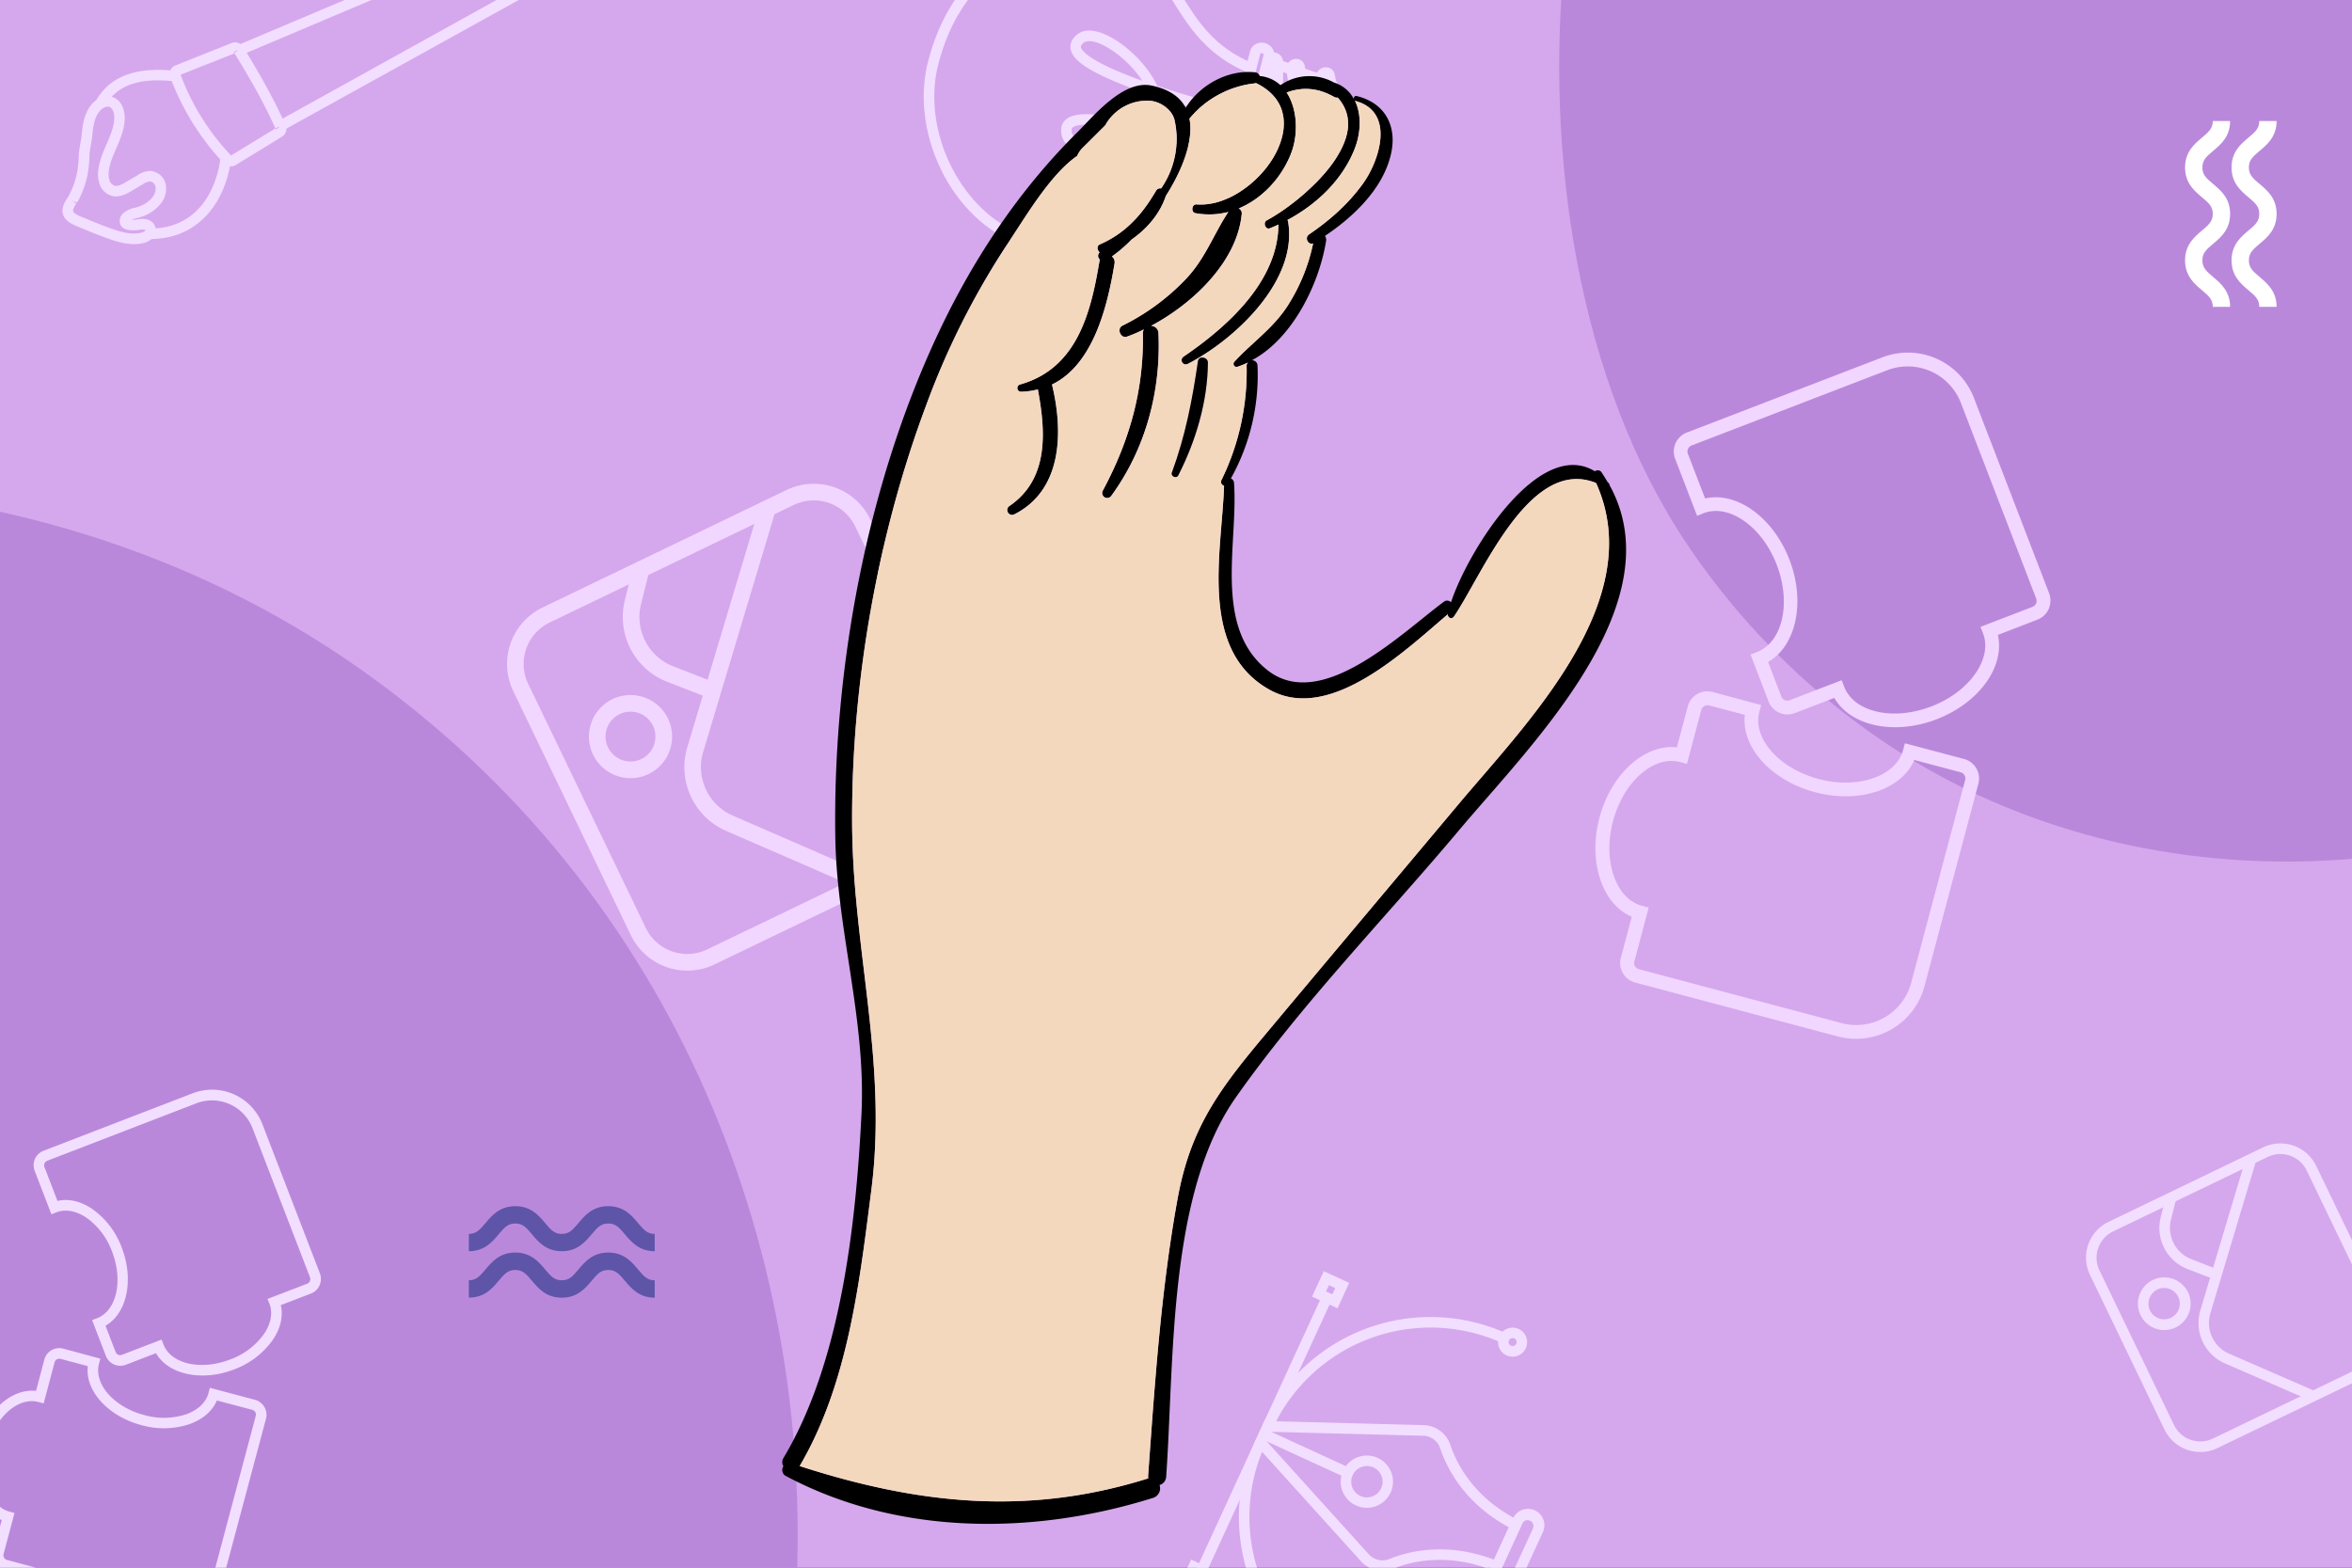 <svg xmlns="http://www.w3.org/2000/svg" xmlns:xlink="http://www.w3.org/1999/xlink" viewBox="0 0 900 600"><rect x="0" y="0" width="900" height="600" fill="#333333" stroke="none"/><defs><style>.cls-1{fill:none;}.cls-2{fill:#d5a8ed;}.cls-3{clip-path:url(#clip-path);}.cls-4{fill:#ba88db;}.cls-5{fill:#f2deff;}.cls-6{fill:#fff;}.cls-7{fill:#5f55a8;}.cls-8{fill:#f1d6ff;}.cls-9{fill:#f3d8be;}</style><clipPath id="clip-path"><rect id="SVGID" class="cls-1" x="-11.06" y="-1.3" width="1051.42" height="613.33" transform="translate(1029.3 610.73) rotate(-180)"/></clipPath></defs><g id="Capa_2" data-name="Capa 2"><rect class="cls-2" x="-11.06" y="-1.3" width="1051.42" height="613.33" transform="translate(1029.3 610.73) rotate(-180)"/><g class="cls-3"><path class="cls-4" d="M-259,957.5c109.87,54.72,246.16,51.2,354.36-6.76,261.34-140,284.56-531.17,36.21-699C1.84,164.1-182.25,163.91-310,254.44c-87.67,62.1-143.77,164.57-154.7,270.88-10.48,101.84,6.15,221.29,64.09,307C-365,885.1-316,929.08-259,957.5Z"/><path class="cls-4" d="M750.28,301.08c80.88,40.28,181.21,37.69,260.86-5,192.38-103.06,209.47-391,26.66-514.54-95.53-64.55-231-64.69-325.12,2C648.15-170.76,606.84-95.33,598.8-17.07c-7.71,75,4.53,162.9,47.18,226C672.22,247.79,708.27,280.16,750.28,301.08Z"/><path class="cls-5" d="M102,541.4a6.18,6.18,0,0,1-.2,1.53L86,602.05a20.65,20.65,0,0,1-25.26,14.64L1.65,601a5.89,5.89,0,0,1-4.18-7.22l3.18-12c-4-1.72-7.16-5.32-9-10.32a31.45,31.45,0,0,1-.42-18.66c3.4-12.79,13.22-21.5,22.56-20.46l3.18-12a5.91,5.91,0,0,1,7.22-4.18L38.39,520l-.52,1.95c-2,7.71,5.67,16.54,17.23,19.61a27.39,27.39,0,0,0,16.24-.31c4.5-1.64,7.5-4.52,8.46-8.14l.52-1.95,17.26,4.59a5.93,5.93,0,0,1,4.39,5.7ZM1.3,595.25a1.88,1.88,0,0,0,1.39,1.8l59.12,15.74A16.6,16.6,0,0,0,82.13,601l15.74-59.12a1.86,1.86,0,0,0-.19-1.42,1.88,1.88,0,0,0-1.14-.87L83,536c-1.72,4-5.32,7.16-10.32,9a31.45,31.45,0,0,1-18.66.42C41.27,542,32.49,532.25,33.6,522.85l-10.42-2.77a1.87,1.87,0,0,0-2.29,1.32l-4.18,15.72-2-.52C7,534.54-1.78,542.27-4.85,553.83a27.4,27.4,0,0,0,.31,16.24c1.64,4.5,4.52,7.5,8.14,8.46l1.95.52L1.37,594.77A1.59,1.59,0,0,0,1.3,595.25Z"/><path class="cls-5" d="M122.79,489.55a5.92,5.92,0,0,1-3.79,5.52l-11.55,4.44c1,4.27-.1,8.92-3.08,13.33a31.61,31.61,0,0,1-14.85,11.3c-12.36,4.75-25.17,1.91-29.82-6.25l-11.55,4.44a5.91,5.91,0,0,1-7.63-3.39l-5.27-13.69,1.88-.72c7.48-2.88,10.06-14.31,5.77-25.46a27.49,27.49,0,0,0-9.79-13c-4-2.68-8.07-3.41-11.56-2.07l-1.88.73-6.42-16.67a5.94,5.94,0,0,1,3.4-7.63l57.09-22a20.66,20.66,0,0,1,26.68,11.86l22,57.09A5.8,5.8,0,0,1,122.79,489.55Zm-20.42,7.6,15.19-5.85a1.87,1.87,0,0,0,1.07-2.41l-22-57.09a16.63,16.63,0,0,0-21.47-9.54l-57.09,22A1.87,1.87,0,0,0,17,446.64l5,13c4.26-1,8.92.1,13.32,3.08a31.46,31.46,0,0,1,11.3,14.86c4.74,12.36,1.91,25.17-6.25,29.81l3.87,10.07a1.88,1.88,0,0,0,2.42,1.07l15.18-5.84.72,1.88c2.88,7.47,14.3,10.06,25.47,5.76a27.45,27.45,0,0,0,13-9.79c2.68-4,3.43-8.07,2.07-11.55Z"/><path class="cls-5" d="M582.67,582.72l-8.92,19.4-1.79-.75c-17.79-7.37-31.93-3.77-38.77-1a11.11,11.11,0,0,1-12.4-2.82l-40.86-45.2,3.91-8.5,60.9,1.59A11.1,11.1,0,0,1,555,553.05c2.33,7,8.8,20.08,26,28.79Zm-11,14.21,5.7-12.39c-17.19-9.35-23.82-22.86-26.27-30.23a7.06,7.06,0,0,0-6.49-4.81L486.39,548l-1.68,3.65,39.07,43.23a7.07,7.07,0,0,0,7.88,1.8C538.84,593.73,553.42,590,571.7,596.93Z"/><path class="cls-5" d="M532.13,571.23A10,10,0,1,1,527.22,558,10,10,0,0,1,532.13,571.23Zm-14.51-6.67a6,6,0,1,0,7.92-2.93A6,6,0,0,0,517.62,564.56Z"/><rect class="cls-5" x="497.73" y="538.7" width="4.03" height="35.29" transform="translate(-214.48 778.02) rotate(-65.31)"/><path class="cls-5" d="M590.3,586.58l-8.65,18.81a6.29,6.29,0,1,1-11.43-5.25l8.66-18.82a6.29,6.29,0,1,1,11.42,5.26Zm-16.41,15.25a2.26,2.26,0,1,0,4.1,1.88l8.65-18.82a2.26,2.26,0,0,0-4.1-1.88Z"/><path class="cls-5" d="M516.78,641l-1.69,3.67a70.58,70.58,0,0,1-34.6-93.51l3.66,1.68A66.55,66.55,0,0,0,516.78,641Z"/><path class="cls-5" d="M576.79,510.48l-1.69,3.67a66.56,66.56,0,0,0-88.16,32.63l-3.66-1.69A70.59,70.59,0,0,1,576.79,510.48Z"/><rect class="cls-5" x="426.39" y="546.79" width="114.81" height="4.03" transform="translate(-216.93 759.12) rotate(-65.31)"/><path class="cls-5" d="M516.28,491l-4.48,9.74-9.74-4.48,4.48-9.74Zm-6.46,4.39,1.11-2.41-2.41-1.11-1.11,2.41Z"/><path class="cls-5" d="M465.53,601.37l-4.48,9.74-9.74-4.48,4.48-9.74Zm-6.46,4.39,1.11-2.41-2.41-1.11-1.11,2.41Z"/><path class="cls-5" d="M583.86,516a5.56,5.56,0,1,1-2.73-7.37A5.57,5.57,0,0,1,583.86,516Zm-6.45-3a1.53,1.53,0,1,0,2-.75A1.54,1.54,0,0,0,577.41,513Z"/><path class="cls-5" d="M886.3,446.22l28.52,59.2a15.22,15.22,0,0,1-7.09,20.28l-59.21,28.52a15.21,15.21,0,0,1-20.28-7.1l-28.51-59.2a15.19,15.19,0,0,1,7.09-20.27L866,439.13A15.2,15.2,0,0,1,886.3,446.22Zm-54.42,99.15a11.16,11.16,0,0,0,14.89,5.21L906,522.06a11.16,11.16,0,0,0,5.2-14.89L882.67,448a11.18,11.18,0,0,0-14.9-5.21l-59.2,28.52a11.17,11.17,0,0,0-5.21,14.89Z"/><path class="cls-5" d="M863.34,444.16l-17.55,58.51A12.83,12.83,0,0,0,853,518.11l33,14.37-1.62,3.7-33-14.37a16.87,16.87,0,0,1-9.41-20.3L859.48,443Z"/><path class="cls-5" d="M848.87,485.94l-1.46,3.75-10.38-4a16.87,16.87,0,0,1-10.24-19.78l2-8,3.92,1-2,8a12.86,12.86,0,0,0,7.78,15Z"/><path class="cls-5" d="M837.25,494.59a10.08,10.08,0,1,1-13.46-4.7A10.1,10.1,0,0,1,837.25,494.59Zm-14.53,7a6,6,0,1,0,2.82-8.07A6.06,6.06,0,0,0,822.72,501.59Z"/><path class="cls-5" d="M108.18,50l-2-3.53,151.51-84a8.17,8.17,0,0,0-1-6,5.33,5.33,0,0,0-5-2.87L92.21,21.14l-1.57-3.72L250.82-50.27l.33,0a9.44,9.44,0,0,1,9.08,4.83c2,3.46,2.34,8.11.7,10.59l-.27.42-.43.24Z"/><path class="cls-5" d="M36.62,38.7C41.94,29.17,52,25.39,67.38,27.15l-.46,4c-13.76-1.58-22.28,1.45-26.78,9.51Z"/><path class="cls-5" d="M57.11,91.51v-4c24.1,0,27-24.53,27.28-27.33l4,.37C87.37,72.05,79.6,91.55,57.11,91.51Z"/><path class="cls-5" d="M83.13,59.76A97.74,97.74,0,0,1,65.27,29.87l-.15-.4a3.46,3.46,0,0,1,2-4.41l21.55-8.61a3.49,3.49,0,0,1,4.22,1.36l-1.45,1.47,1.71-1.07c3.08,4.92,10.8,17.6,15.91,29.25h0l.23.51a3.47,3.47,0,0,1-1.34,4.31l0,0L90.17,63.17A3.46,3.46,0,0,1,86,62.73l-1-1C84.47,61.23,83.84,60.56,83.13,59.76Zm4.92,0h0ZM69.1,28.6A90.89,90.89,0,0,0,87.86,58.93l.57.57L105.64,49l-.28.13c-5-11.39-12.59-23.86-15.63-28.71Zm-.5.21h0Zm37.1,20.12a.57.57,0,0,0-.12.64l.42-.34-.22-.34Zm.11,0,.21.33,1.19-.94Zm-14.64-30-1.71,1.06a.64.64,0,0,0,.39.28Z"/><path class="cls-5" d="M25.25,84a5.24,5.24,0,0,1-1.19-2.19c-.61-2.36.84-4.66,1.71-6l.19-.3A14.47,14.47,0,0,0,26.8,74a33.94,33.94,0,0,0,2.62-7.57A42.69,42.69,0,0,0,30.15,60l0-.75a37.69,37.69,0,0,1,.6-4.32c.2-1.15.41-2.3.51-3.45.36-4,1.06-8.23,3.73-11.45,1.84-2.23,5.09-4,8.19-2.85,3.52,1.27,4.65,5.28,4.54,8.32C47.63,49.54,46,53.2,44.5,56.75c-1.32,3-2.56,5.92-2.88,8.93A7.4,7.4,0,0,0,42,69.23a3,3,0,0,0,1.87,1.85c1.26.32,2.87-.53,4.41-1.44l4.37-2.58a9.22,9.22,0,0,1,4.82-1.66,6.57,6.57,0,0,1,6,5.37,9.12,9.12,0,0,1-2,7.21,15.12,15.12,0,0,1-6.77,4.79,17.36,17.36,0,0,1-2.05.62,9.94,9.94,0,0,0-2.2.75A15.44,15.44,0,0,0,52.27,84l.49-.06a9.8,9.8,0,0,1,2.89-.08,4.56,4.56,0,0,1,3.8,3,4.38,4.38,0,0,1-1.27,4.46A7.17,7.17,0,0,1,54.93,93c-4.86,1.19-9.7-.3-13.86-1.79-3.19-1.14-6.35-2.39-9.41-3.72-.32-.14-.69-.28-1.09-.43C28.84,86.36,26.64,85.51,25.25,84Zm3.93-6.08c-.41.66-1.39,2.21-1.22,2.88.3,1.07,2.65,2,4.07,2.52.45.17.87.34,1.24.5,3,1.29,6.06,2.51,9.16,3.62C46,88.68,50.2,90,54,89.06a3.23,3.23,0,0,0,1.44-.64.62.62,0,0,0,.2-.36,2.24,2.24,0,0,0-.56-.18,6.44,6.44,0,0,0-1.76.09l-.55.07c-5.38.62-6.75-1.32-6.95-3.05a4,4,0,0,1,1.41-3.44,10.1,10.1,0,0,1,4.49-2.07A13.23,13.23,0,0,0,53.31,79a11.23,11.23,0,0,0,5-3.47,5.22,5.22,0,0,0,1.2-4,2.53,2.53,0,0,0-2.14-2.1,5.71,5.71,0,0,0-2.71,1.09l-4.37,2.58c-1.68,1-4.48,2.64-7.47,1.87a7,7,0,0,1-4.59-4.22,11.06,11.06,0,0,1-.62-5.51c.38-3.62,1.81-6.92,3.19-10.1,1.45-3.35,2.82-6.51,2.93-9.82.06-1.77-.49-3.91-1.88-4.4-1.2-.43-2.78.5-3.72,1.63-2,2.38-2.51,5.84-2.81,9.23-.11,1.27-.34,2.54-.56,3.81a34.11,34.11,0,0,0-.54,3.86l0,.75a45.21,45.21,0,0,1-.81,7.07,37.51,37.51,0,0,1-2.93,8.48,19.5,19.5,0,0,1-1.06,1.82l-1.89-.78Z"/><path class="cls-5" d="M479.53,24.25,478,28C461.89,21.44,454.92,10.26,448.77.4c-5-7.95-9.24-14.82-17.39-18.11-13.23-5.36-29.63-4.53-42.78,2.16C378.4-10.36,365,.91,358.93,25.07c-4.19,16.7,1,36.66,13.12,50.84,9.24,10.78,21.05,16.37,32.42,15.33,12.34-1.13,18.9-5.14,25.85-9.38,8.48-5.19,17.27-10.55,36.54-11l.09,4c-18.19.39-26.5,5.46-34.53,10.37-7,4.3-14.31,8.74-27.59,10-12.68,1.15-25.75-4.94-35.85-16.73C356,63.39,350.53,42,355,24.09c6.41-25.64,20.81-37.66,31.77-43.24,14.16-7.2,31.83-8.08,46.12-2.3,9.36,3.78,14.18,11.52,19.29,19.72C458.3,8.07,464.62,18.2,479.53,24.25Z"/><path class="cls-5" d="M474.74,42.08l-1,3.91c-4.95-1.24-17.06-4.39-29.34-8.35a13,13,0,0,1-.19,6.52A14.07,14.07,0,0,1,442,48.48c12.86,3.5,25.28,7.88,29,9.22l-1.36,3.79c-3.9-1.4-17.4-6.16-30.86-9.69-7.56,6.12-21.13,8.72-28.13,5.22a7.64,7.64,0,0,1-4.55-7.86,5.05,5.05,0,0,1,2.21-3.75c2.5-1.75,8.27-3.44,29.37,1.93A11.08,11.08,0,0,0,440.37,43a11,11,0,0,0-.6-6.87C415.62,27.9,411.18,22.91,410,19.86a5,5,0,0,1,.17-4.27,7.25,7.25,0,0,1,7.14-3.86c8.22.37,20.81,10.88,25.51,21.13C455.89,37.23,469.44,40.75,474.74,42.08Zm-61.15-24.2a1.47,1.47,0,0,0,.11.48c.62,1.52,4.16,5.65,23.4,12.54-5.2-8-14.63-14.89-20-15.14-2.18-.09-3,.93-3.39,1.71A.89.89,0,0,0,413.59,17.88ZM410.06,50a3.62,3.62,0,0,0,2.36,3.39c4.48,2.24,14.25,1.14,21.15-2.92-17.09-4.07-21.74-2.64-23-1.78a1,1,0,0,0-.51.82A3.79,3.79,0,0,0,410.06,50Z"/><path class="cls-5" d="M519.85,56.84a11,11,0,0,1-.55,3.39c-2.55,7.93-11,11.88-13,12.72l-.3.3-3.33,0,.84-4.16,1,.21c.82-.33,8.82-3.65,11-10.33,1.69-5.24-3.28-9.36-5.49-10.89l-.58-.37,1-1.69-1.95-.41L509,43l2.37,1.21s.32.18.83.52C514.23,46.13,519.84,50.58,519.85,56.84Z"/><rect class="cls-5" x="473.76" y="73.17" width="4.03" height="8.86" transform="translate(338.44 539.69) rotate(-82.71)"/><rect class="cls-5" x="483.32" y="23.19" width="4.03" height="0.78" transform="translate(310.33 476.88) rotate(-71.67)"/><path class="cls-5" d="M507.59,70.47l-.81,2c-2.69,6.11-5.67,9.46-8.86,10l-.29,0-1.44-.18.5-4,.82.11c1.34-.41,3.47-2.66,5.73-7.9l.59-1.44.56.21h.7v.28Z"/><path class="cls-5" d="M513.42,40.91c0,1.72-.09,3.63-.29,5.72-.24,2.57-.64,5.3-1.17,8.15l.34.69-1,1.12-1.42-1.42L508,56l-.31-.61.14-.68c.57-3,1-5.8,1.24-8.43.8-8.41-.34-12-1.14-12.81l-11-3.76,1.3-3.82L510.1,30a6.94,6.94,0,0,1,.73.61C512.55,32.34,513.42,35.79,513.42,40.91Z"/><rect class="cls-5" x="486.3" y="74.23" width="4.03" height="9.96" transform="translate(347.74 553.52) rotate(-82.7)"/><rect class="cls-5" x="489.57" y="22.89" width="4.03" height="5.64" transform="translate(307.78 482.37) rotate(-71.07)"/><path class="cls-5" d="M487.55,20.87a4.7,4.7,0,0,1-.16,1.22L473.1,78.47A4.43,4.43,0,0,1,470,81.76a5,5,0,0,1-4.78-1.21A4.42,4.42,0,0,1,464,76.17L478.3,19.79a4.47,4.47,0,0,1,3.13-3.29,5,5,0,0,1,4.79,1.22A4.35,4.35,0,0,1,487.55,20.87ZM467.88,77.38a.33.33,0,0,0,.12.28,1,1,0,0,0,.87.22c.1,0,.24-.07.32-.4l14.3-56.38c.08-.33,0-.43-.09-.49a1,1,0,0,0-.87-.22c-.09,0-.23.07-.32.4L467.92,77.17A1,1,0,0,0,467.88,77.38Z"/><path class="cls-5" d="M491,27.2a242.85,242.85,0,0,1-5.78,52.64,3.45,3.45,0,0,1-2.33,2.59,3.83,3.83,0,0,1-3.67-.83,3.59,3.59,0,0,1-1.05-3.42,236.61,236.61,0,0,0,5.56-54.44h0v0a3.62,3.62,0,0,1,7.24-.08C490.94,24.8,491,26,491,27.2Zm-3.24-3.51Z"/><path class="cls-5" d="M501.38,50.62a154.92,154.92,0,0,1-3.3,31.79,3.45,3.45,0,0,1-4.19,2.7A3.6,3.6,0,0,1,491,80.8a146.86,146.86,0,0,0,1.24-53.88h0a3.75,3.75,0,0,1,3.18-4.33,3.31,3.31,0,0,1,3.88,2.79A156.71,156.71,0,0,1,501.38,50.62Z"/><path class="cls-5" d="M512.42,44.39c0,8.58-1.19,17-2.29,24.8a3.3,3.3,0,0,1-2,2.68,3.83,3.83,0,0,1-3.7-.59A3.67,3.67,0,0,1,503,67.84c1.75-12.39,3.56-25.19.71-37.6h0a3.64,3.64,0,0,1,1.05-3.47,3.83,3.83,0,0,1,3.66-.87,3.33,3.33,0,0,1,2.3,2.55A70.67,70.67,0,0,1,512.42,44.39Z"/></g><path class="cls-6" d="M864.66,106c-2.71-2.26-4.12-3.58-4.12-6.35s1.41-4.08,4.12-6.35c2.89-2.42,6.49-5.44,6.49-11.44s-3.6-9-6.49-11.43c-2.71-2.26-4.12-3.58-4.12-6.34s1.41-4.08,4.12-6.35c2.89-2.42,6.49-5.44,6.49-11.43h-6.63c0,2.76-1.41,4.08-4.12,6.35-2.89,2.42-6.49,5.43-6.49,11.43s3.6,9,6.49,11.43c2.71,2.27,4.12,3.58,4.12,6.34s-1.41,4.09-4.12,6.36c-2.89,2.42-6.49,5.44-6.49,11.43s3.6,9,6.49,11.44c2.71,2.27,4.12,3.58,4.12,6.35h6.63C871.15,111.49,867.55,108.47,864.66,106Z"/><path class="cls-6" d="M846.87,106c-2.71-2.26-4.12-3.58-4.12-6.35s1.41-4.08,4.12-6.35c2.89-2.42,6.49-5.44,6.49-11.44s-3.6-9-6.49-11.43c-2.71-2.26-4.12-3.58-4.12-6.34s1.41-4.08,4.12-6.35c2.89-2.42,6.49-5.44,6.49-11.43h-6.63c0,2.76-1.41,4.08-4.12,6.35-2.89,2.42-6.49,5.43-6.49,11.43s3.6,9,6.49,11.43c2.71,2.27,4.12,3.58,4.12,6.34s-1.41,4.09-4.12,6.36c-2.89,2.42-6.49,5.44-6.49,11.43s3.6,9,6.49,11.44c2.71,2.27,4.12,3.58,4.12,6.35h6.63C853.36,111.49,849.76,108.47,846.87,106Z"/><path class="cls-7" d="M190.83,490.18c2.27-2.71,3.59-4.12,6.36-4.12s4.08,1.41,6.35,4.12c2.42,2.89,5.44,6.49,11.43,6.49s9-3.6,11.44-6.49c2.26-2.71,3.57-4.12,6.34-4.12s4.08,1.41,6.35,4.12c2.42,2.89,5.44,6.49,11.43,6.49V490c-2.77,0-4.08-1.41-6.35-4.12-2.42-2.9-5.44-6.5-11.43-6.5s-9,3.6-11.43,6.5c-2.27,2.71-3.58,4.12-6.35,4.12s-4.08-1.42-6.35-4.12c-2.42-2.9-5.44-6.5-11.43-6.5s-9,3.6-11.44,6.5c-2.27,2.7-3.58,4.12-6.35,4.12v6.63C185.39,496.67,188.41,493.07,190.83,490.18Z"/><path class="cls-7" d="M190.83,472.39c2.27-2.71,3.59-4.12,6.36-4.12s4.08,1.41,6.35,4.12c2.42,2.89,5.44,6.49,11.43,6.49s9-3.6,11.44-6.49c2.26-2.71,3.57-4.12,6.34-4.12s4.08,1.41,6.35,4.12c2.42,2.89,5.44,6.49,11.43,6.49v-6.63c-2.77,0-4.08-1.42-6.35-4.12-2.42-2.9-5.44-6.5-11.43-6.5s-9,3.6-11.43,6.5c-2.27,2.7-3.58,4.12-6.35,4.12s-4.08-1.42-6.35-4.12c-2.42-2.9-5.44-6.5-11.43-6.5s-9,3.6-11.44,6.5c-2.27,2.7-3.58,4.12-6.35,4.12v6.63C185.39,478.88,188.41,475.28,190.83,472.39Z"/><path class="cls-8" d="M757.3,297.93a7.63,7.63,0,0,1-.26,2L736.4,377.48a27.09,27.09,0,0,1-33.14,19.2l-77.54-20.63a7.73,7.73,0,0,1-5.49-9.48l4.17-15.69c-5.26-2.26-9.39-7-11.78-13.53-2.63-7.24-2.83-15.93-.55-24.48,4.47-16.78,17.35-28.2,29.59-26.84l4.18-15.7a7.76,7.76,0,0,1,9.47-5.49l18.6,5-.68,2.55c-2.7,10.11,7.44,21.69,22.6,25.73,7.51,2,15.08,1.85,21.3-.42,5.9-2.14,9.84-5.93,11.1-10.67l.68-2.55,22.64,6a7.77,7.77,0,0,1,5.75,7.47Zm-132,70.63a2.46,2.46,0,0,0,1.82,2.37l77.55,20.64a21.79,21.79,0,0,0,26.66-15.46l20.63-77.54a2.38,2.38,0,0,0-.24-1.86,2.44,2.44,0,0,0-1.49-1.14l-17.71-4.71c-2.26,5.26-7,9.39-13.54,11.78-7.23,2.63-15.92,2.83-24.47.55-16.78-4.47-28.31-17.27-26.84-29.59L654,270a2.45,2.45,0,0,0-3,1.74l-5.48,20.61-2.56-.68c-10.15-2.7-21.69,7.44-25.73,22.6-2,7.51-1.86,15.08.42,21.31,2.14,5.89,5.93,9.83,10.67,11.09l2.55.68-5.48,20.63A2.15,2.15,0,0,0,625.26,368.56Z"/><path class="cls-8" d="M784.61,229.92a7.76,7.76,0,0,1-5,7.24L764.5,243c1.25,5.6-.13,11.7-4,17.49-4.32,6.38-11.24,11.64-19.49,14.81-16.21,6.24-33,2.52-39.1-8.2l-15.16,5.84a7.76,7.76,0,0,1-10-4.45l-6.91-18,2.47-.95c9.81-3.77,13.19-18.76,7.56-33.4-2.79-7.25-7.35-13.29-12.84-17-5.2-3.52-10.58-4.48-15.16-2.71l-2.47,1-8.41-21.87a7.78,7.78,0,0,1,4.44-10l74.9-28.81a27.1,27.1,0,0,1,35,15.55l28.82,74.89A7.71,7.71,0,0,1,784.61,229.92Zm-26.77,10,19.91-7.66a2.45,2.45,0,0,0,1.41-3.17l-28.82-74.89a21.81,21.81,0,0,0-28.16-12.51l-74.89,28.81a2.45,2.45,0,0,0-1.41,3.17l6.58,17.11c5.59-1.27,11.7.12,17.48,4,6.38,4.31,11.64,11.23,14.82,19.48,6.21,16.22,2.5,33-8.2,39.11l5.08,13.2A2.45,2.45,0,0,0,684.8,268l19.92-7.66.95,2.47c3.77,9.8,18.76,13.19,33.4,7.55,7.25-2.79,13.29-7.35,17-12.84,3.52-5.19,4.5-10.58,2.72-15.15Z"/><path class="cls-8" d="M333,198.71l45,93.41a24,24,0,0,1-11.19,32l-93.41,45a24,24,0,0,1-32-11.2l-45-93.4a24,24,0,0,1,11.19-32l93.42-45A24,24,0,0,1,333,198.71ZM247.12,355.15a17.62,17.62,0,0,0,23.5,8.22l93.41-45a17.61,17.61,0,0,0,8.22-23.49l-45-93.41a17.62,17.62,0,0,0-23.5-8.22l-93.41,45a17.6,17.6,0,0,0-8.22,23.49Z"/><path class="cls-8" d="M296.77,195.47l-27.7,92.3a20.25,20.25,0,0,0,11.3,24.36l52.09,22.68-2.54,5.83L277.83,318A26.61,26.61,0,0,1,263,286l27.69-92.31Z"/><path class="cls-8" d="M273.94,261.38l-2.31,5.92-16.38-6.37a26.62,26.62,0,0,1-16.15-31.21l3.15-12.63,6.18,1.54-3.15,12.62A20.28,20.28,0,0,0,257.56,255Z"/><path class="cls-8" d="M255.6,275a15.91,15.91,0,1,1-21.23-7.42A15.93,15.93,0,0,1,255.6,275Zm-22.93,11.05a9.54,9.54,0,1,0,4.46-12.74A9.56,9.56,0,0,0,232.67,286.08Z"/></g><g id="Capa_3" data-name="Capa 3"><path d="M615.9,185.68c25.14,45.58-30.89,100.19-57.53,132-28.27,33.65-60.2,66.4-85.5,102.36-26,37-23.5,100.79-26.63,145.18a3.47,3.47,0,0,1-2.54,3.14,3.83,3.83,0,0,1-2.46,4.92c-45.73,14.33-97.59,14.55-140.63-8.43a2.54,2.54,0,0,1-.83-3.65,3.08,3.08,0,0,1,.08-3.29c21.93-36.7,27.68-89.45,29.77-131.31,1.86-36.11-9.4-70.28-10-106.09-1-64.91,12.16-135.71,40.06-194.35,13.28-27.9,30.67-53.87,52.68-75.65,6.34-6.34,17.45-20,28.27-17.76,6.87,1.42,11,4.48,13.06,8.51,5.45-8.81,16.19-14.7,26.56-13.58a2.11,2.11,0,0,1,1.79,1.42,13.35,13.35,0,0,1,7.91,3.5,19.4,19.4,0,0,1,20.52-1A12.75,12.75,0,0,1,518,37.81c0-.6.37-1.2,1.12-1.05C530.4,39.45,535,48.92,532,60c-3.28,12.61-14.17,23.05-25,30.29a2.54,2.54,0,0,1,.45,1.79c-2.54,16.26-12.69,37.45-28.43,45.81a2.08,2.08,0,0,1,2.17,2A81.3,81.3,0,0,1,471,183.14a1.89,1.89,0,0,1,1.19,1.57c1.72,22.83-8.13,55.13,12.69,71.69,20.66,16.49,51.25-14,67.74-26.18a2,2,0,0,1,2.61.3c6.57-19.92,33.72-63.2,55.06-50.14a1.76,1.76,0,0,1,2.54.37c.82,1.27,1.56,2.46,2.31,3.73l.45.45A1.23,1.23,0,0,1,615.9,185.68ZM558.15,307.74c26.11-31.12,72.89-78,52.6-122.88-25.52-10.37-43.57,35.29-54.39,51.1a1.26,1.26,0,0,1-2.31-.89c-16.86,14.32-45.59,41.93-68.57,28.72-26.93-15.37-17.9-52.82-17.08-77.89a1.52,1.52,0,0,1-1-2.16,94.54,94.54,0,0,0,9.63-43.8,1.61,1.61,0,0,1,.52-1.19,39.36,39.36,0,0,1-4.1,1.64,1.17,1.17,0,0,1-1.12-1.94c6.64-7.24,14.32-12.38,20-20.81a71.36,71.36,0,0,0,10.15-24.48c-1.94.68-3.43-2.23-1.49-3.5,7.83-5.37,14.92-11.57,20.51-19.33,6.34-8.72,12.54-27.53-2.83-31.7-.08,0-.15-.15-.23-.15,2.69,5.37,2.24,12.68-.07,18.5-4.7,11.94-14.55,21.26-25.74,27.23.07.15.15.15.22.3,4.11,22.68-20.21,45.44-38.34,54.76a1.61,1.61,0,0,1-1.65-2.76c16.64-11.34,36.19-28.72,36.34-50.58-1.05.52-2.17,1-3.21,1.41-1.72.75-2.83-2.08-1.27-3,13.21-7.09,41.56-31,27.16-47a2.13,2.13,0,0,1-1.34-.23c-6.2-3.5-11.94-4-18.21-1.71,4.33,6.49,4.48,16.41,1.64,23.5-3.73,9.33-11,17.16-20,20.89a1.94,1.94,0,0,1,1.19,2.09c-1.71,18-18.28,34.09-34.69,42.82a2.88,2.88,0,0,1,2.83,2.84c1,22.16-4.92,44.24-18.05,62.22a1.91,1.91,0,0,1-3.28-1.94c10.29-19.17,15.74-38.5,15.37-60.28a3.16,3.16,0,0,1,.37-1.49,53.74,53.74,0,0,1-6.42,2.76c-2.46.89-4.1-3-1.79-4.18a85.69,85.69,0,0,0,24.62-18.21c7.16-7.68,10.3-16.78,15.89-25.29a29.4,29.4,0,0,1-12.53.45c-1.87-.37-1.42-3.51.45-3.36,22,1.72,48.64-33.94,22.6-46.48-.15.08-.15.15-.22.15a37.65,37.65,0,0,0-25.14,13.51c1.64,8.43-2.69,19.54-9,29.54-2.31,6.86-7.16,12.53-13.13,16.71a53.44,53.44,0,0,1-7.54,6.49,2.8,2.8,0,0,1,1,2.76c-2.68,16.34-8.13,38.65-23.95,46.26a1,1,0,0,1,.15.52c4.18,17.61,3.88,39.84-14.54,49.17a1.86,1.86,0,0,1-1.87-3.21c15.15-10.3,13.88-28.5,10.89-44.47,0-.07.08-.07,0-.15a28.87,28.87,0,0,1-6.49.9,1.41,1.41,0,0,1-.37-2.76c22.08-6.19,27.23-27.9,30.51-47.82v-.08a1.77,1.77,0,0,1,0-2.68c-1-.82-1.26-2.47.08-3.06,9.92-4.33,16.11-11.42,21.48-20.52a1.79,1.79,0,0,1,1.94-.89,33.22,33.22,0,0,0,5.23-25.74c-.82-4.56-5.9-7.84-10.3-7.84a18.23,18.23,0,0,0-15.22,7.69,9,9,0,0,0-1,1.64l-8.73,8.73a9.71,9.71,0,0,0-2.09,3.06C401.55,67,391.85,84,384.91,94.28a299.67,299.67,0,0,0-30.51,60.81c-18.58,49.61-28.5,106.09-28.35,159.06.07,48.64,13.65,91.84,7.38,141.16C328.88,491,324.48,529.62,306,561.1c44.84,14.48,87.06,19.25,133.17,4.78.08-.08.15,0,.23-.08s-.08-.37-.08-.6c2.54-35.28,4.92-71.32,11.27-106.24,4.77-26.48,15.29-41.1,32.23-61.4C507.87,367.57,533.08,337.65,558.15,307.74Z"/><path class="cls-9" d="M610.75,184.86c20.29,44.91-26.49,91.76-52.6,122.88-25.07,29.91-50.28,59.83-75.35,89.82-16.94,20.3-27.46,34.92-32.23,61.4-6.35,34.92-8.73,71-11.27,106.24,0,.23.08.45.08.6s-.15,0-.23.08C393,580.35,350.82,575.58,306,561.1c18.5-31.48,22.9-70.06,27.45-105.79,6.27-49.32-7.31-92.52-7.38-141.16-.15-53,9.77-109.45,28.35-159.06a299.67,299.67,0,0,1,30.51-60.81C391.85,84,401.55,67,412.14,59.67a9.71,9.71,0,0,1,2.09-3.06L423,47.88a9,9,0,0,1,1-1.64,18.23,18.23,0,0,1,15.22-7.69c4.4,0,9.48,3.28,10.3,7.84a33.22,33.22,0,0,1-5.23,25.74,1.79,1.79,0,0,0-1.94.89c-5.37,9.1-11.56,16.19-21.48,20.52-1.34.59-1.05,2.24-.08,3.06a1.77,1.77,0,0,0,0,2.68v.08c-3.28,19.92-8.43,41.63-30.51,47.82a1.41,1.41,0,0,0,.37,2.76,28.87,28.87,0,0,0,6.49-.9c.08.08,0,.08,0,.15,3,16,4.26,34.17-10.89,44.47a1.86,1.86,0,0,0,1.87,3.21c18.42-9.33,18.72-31.56,14.54-49.17a1,1,0,0,0-.15-.52c15.82-7.61,21.27-29.92,23.95-46.26a2.8,2.8,0,0,0-1-2.76A53.44,53.44,0,0,0,433,91.67c6-4.18,10.82-9.85,13.13-16.71,6.34-10,10.67-21.11,9-29.54a37.65,37.65,0,0,1,25.14-13.51c.07,0,.07-.07.22-.15,26,12.54-.59,48.2-22.6,46.48-1.87-.15-2.32,3-.45,3.36A29.4,29.4,0,0,0,470,81.15c-5.59,8.51-8.73,17.61-15.89,25.29a85.69,85.69,0,0,1-24.62,18.21c-2.31,1.19-.67,5.07,1.79,4.18a53.74,53.74,0,0,0,6.42-2.76,3.16,3.16,0,0,0-.37,1.49c.37,21.78-5.08,41.11-15.37,60.28a1.91,1.91,0,0,0,3.28,1.94c13.13-18,19-40.06,18.05-62.22a2.88,2.88,0,0,0-2.83-2.84c16.41-8.73,33-24.84,34.69-42.82a1.94,1.94,0,0,0-1.19-2.09c8.95-3.73,16.26-11.56,20-20.89,2.84-7.09,2.69-17-1.64-23.5,6.27-2.24,12-1.79,18.21,1.71a2.13,2.13,0,0,0,1.34.23c14.4,16-13.95,39.91-27.16,47-1.56.9-.45,3.73,1.27,3,1-.44,2.16-.89,3.21-1.41-.15,21.86-19.7,39.24-36.34,50.58a1.61,1.61,0,0,0,1.65,2.76c18.13-9.32,42.45-32.08,38.34-54.76-.07-.15-.15-.15-.22-.3,11.19-6,21-15.29,25.74-27.23,2.31-5.82,2.76-13.13.07-18.5.08,0,.15.15.23.15,15.37,4.17,9.17,23,2.83,31.7-5.59,7.76-12.68,14-20.51,19.33-1.94,1.27-.45,4.18,1.49,3.5a71.36,71.36,0,0,1-10.15,24.48c-5.67,8.43-13.35,13.57-20,20.81a1.17,1.17,0,0,0,1.12,1.94,39.36,39.36,0,0,0,4.1-1.64,1.61,1.61,0,0,0-.52,1.19,94.54,94.54,0,0,1-9.63,43.8,1.52,1.52,0,0,0,1,2.16c-.82,25.07-9.85,62.52,17.08,77.89,23,13.21,51.71-14.4,68.57-28.72a1.26,1.26,0,0,0,2.31.89C567.18,220.15,585.23,174.49,610.75,184.86ZM462.21,138.75c0-2.09-3.44-2.76-3.81-.52-2.16,14.84-4.77,28.5-10,42.67-.44,1.42,1.79,2.39,2.47,1C457.58,168.82,462.13,153.6,462.21,138.75Z"/><path d="M458.4,138.23c.37-2.24,3.81-1.57,3.81.52-.08,14.85-4.63,30.07-11.34,43.2-.68,1.34-2.91.37-2.47-1C453.63,166.73,456.24,153.07,458.4,138.23Z"/></g></svg>